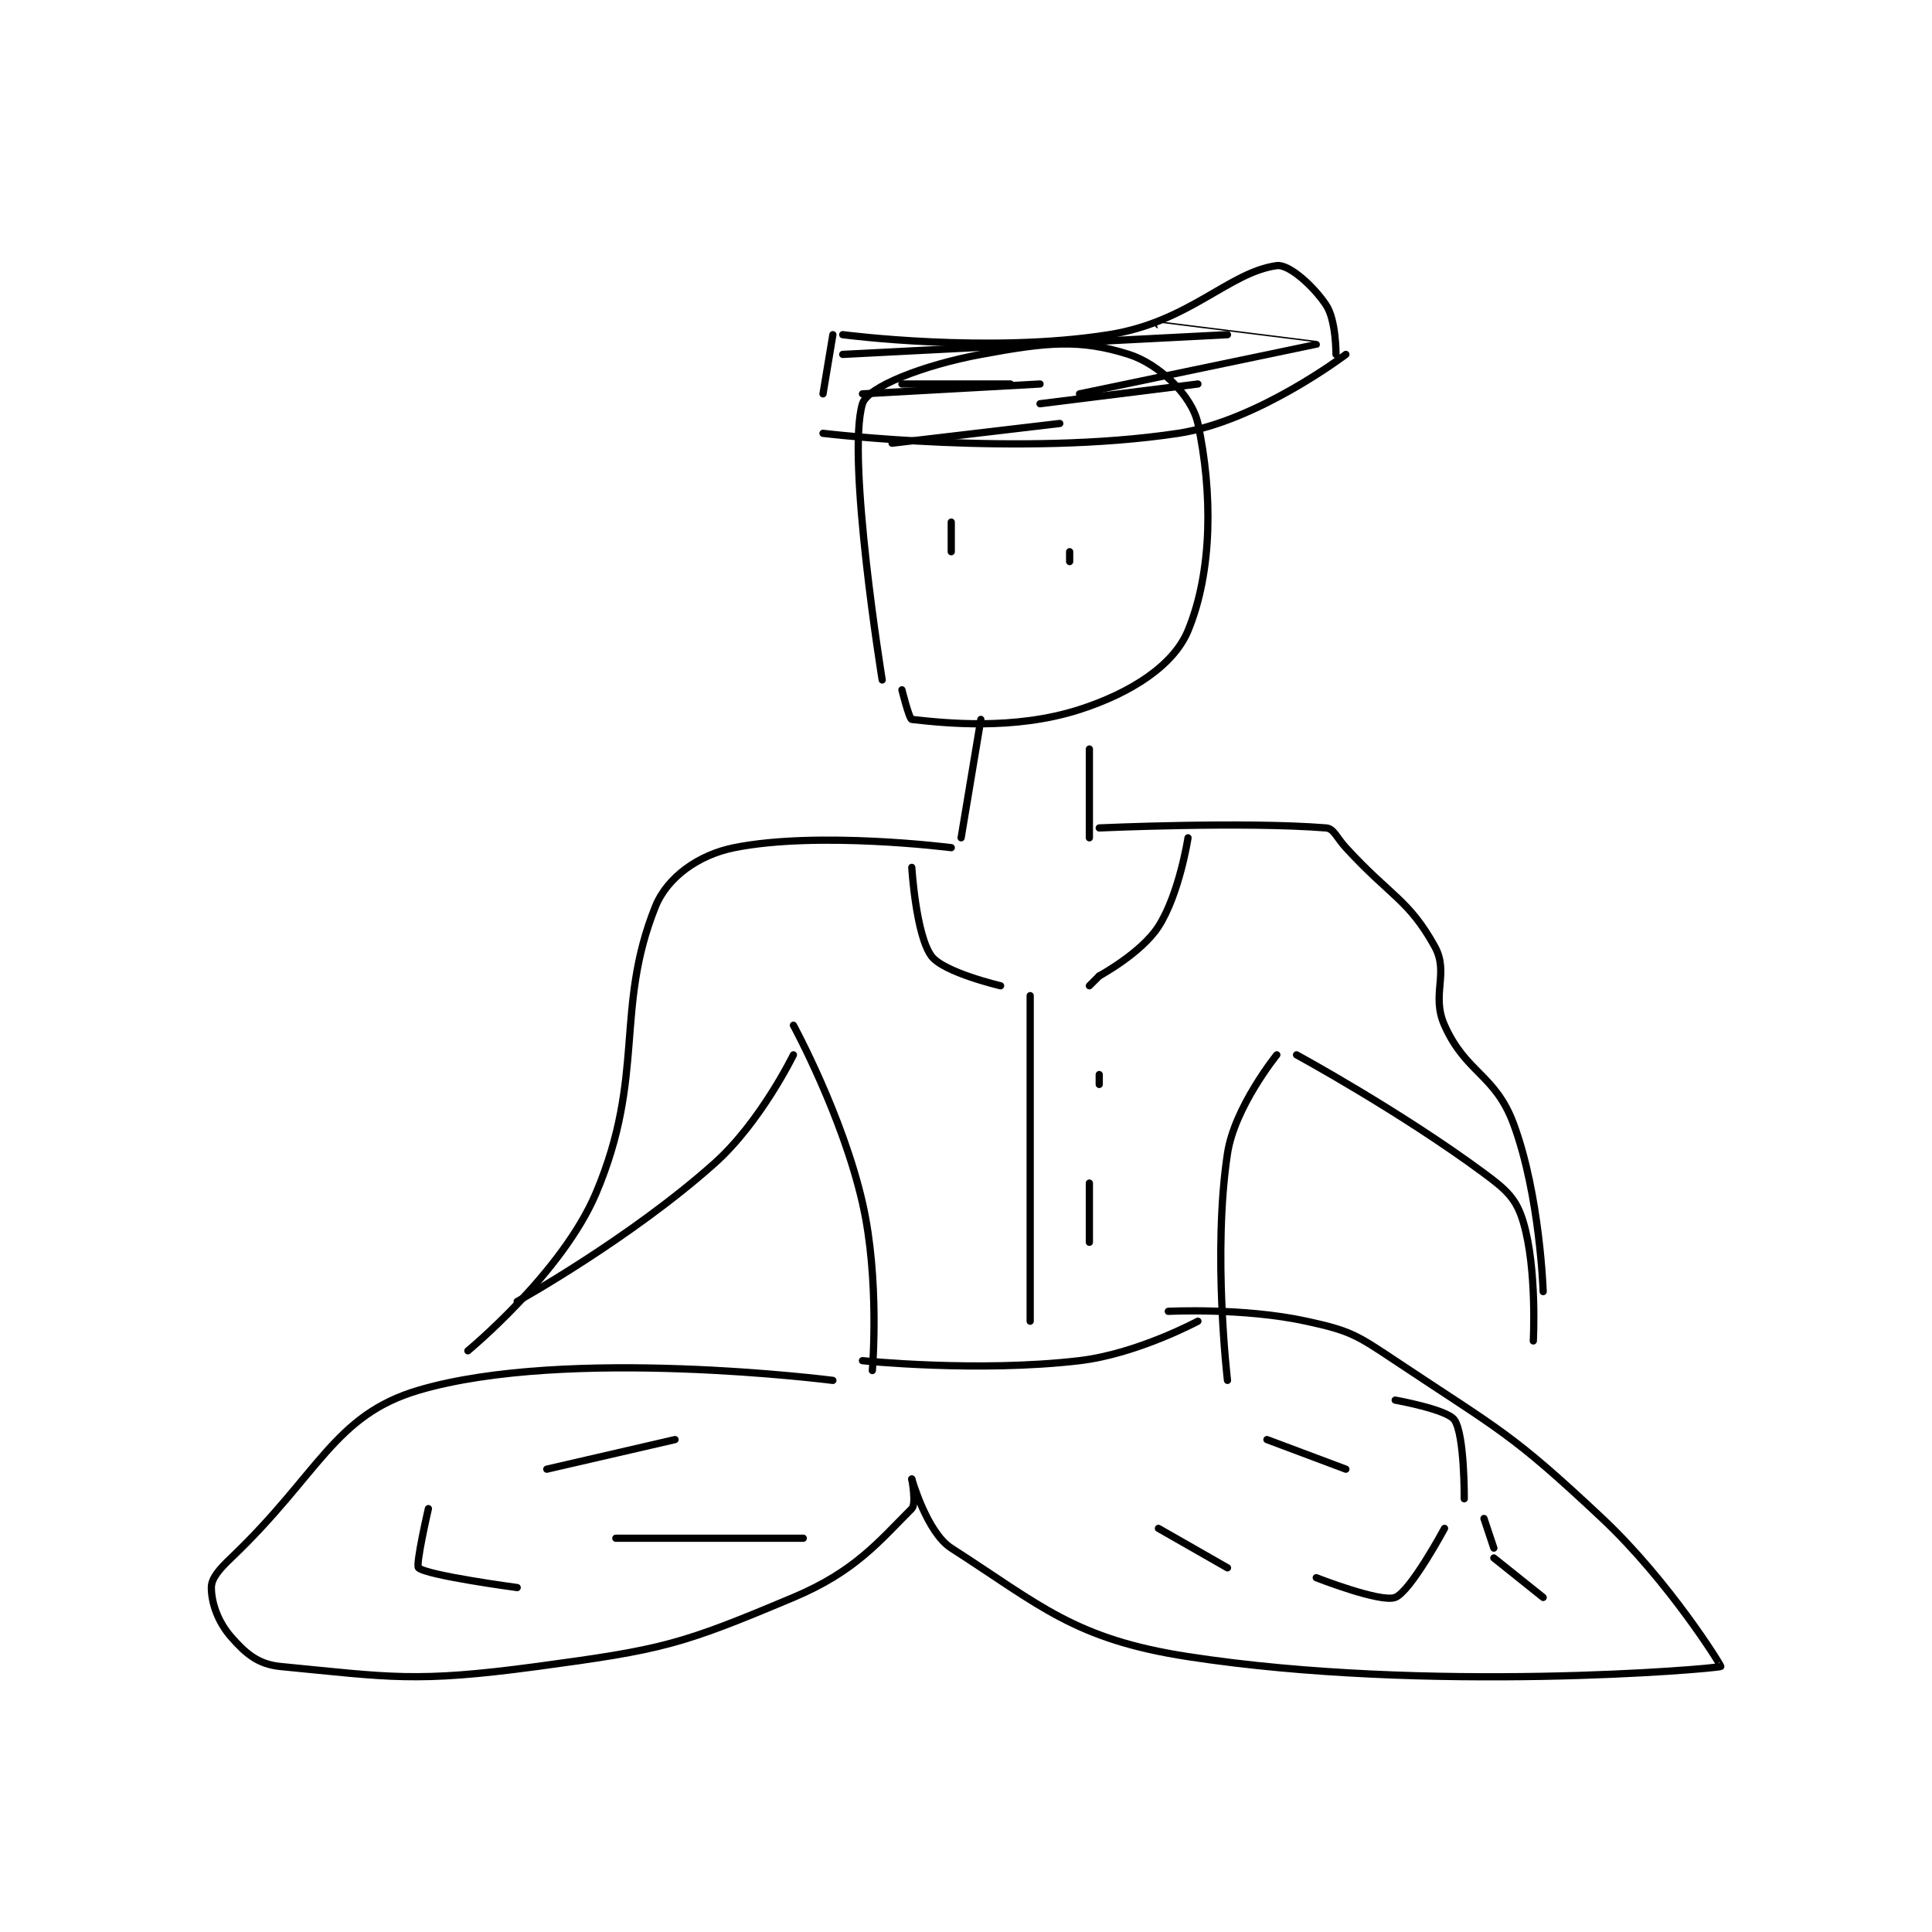 <?xml version="1.0" encoding="utf-8"?>
<!DOCTYPE svg PUBLIC "-//W3C//DTD SVG 1.1//EN" "http://www.w3.org/Graphics/SVG/1.1/DTD/svg11.dtd">
<svg viewBox="0 0 800 800" preserveAspectRatio="xMinYMin meet" xmlns="http://www.w3.org/2000/svg" version="1.1">
<g fill="none" stroke="black" stroke-linecap="round" stroke-linejoin="round" stroke-width="0.734">
<g transform="translate(87.52,109.986) scale(4.085) translate(-189,-129.417)">
<path id="0" d="M257 171.417 C257 171.417 253.349 148.864 255 143.417 C255.52 141.699 261.223 139.487 267 138.417 C273.704 137.175 277.038 136.838 282 138.417 C285.052 139.388 288.391 142.575 289 145.417 C290.489 152.367 290.5 160.375 288 166.417 C286.534 169.958 282.216 172.74 277 174.417 C270.342 176.557 263.311 175.785 260 175.417 C259.739 175.388 259 172.417 259 172.417 "/>
<path id="1" d="M267 175.417 L265 187.417 "/>
<path id="2" d="M278 178.417 L278 187.417 "/>
<path id="3" d="M264 188.417 C264 188.417 250.567 186.703 242 188.417 C238.417 189.133 235.214 191.382 234 194.417 C229.857 204.775 233.034 211.495 228 223.417 C224.57 231.541 215 239.417 215 239.417 "/>
<path id="4" d="M248 209.417 C248 209.417 244.692 216.227 240 220.417 C231.443 228.057 220 234.417 220 234.417 "/>
<path id="5" d="M248 206.417 C248 206.417 252.973 215.548 255 224.417 C256.782 232.213 256 241.417 256 241.417 "/>
<path id="6" d="M279 186.417 C279 186.417 293.675 185.751 302 186.417 C302.782 186.479 303.047 187.377 304 188.417 C308.539 193.368 310.362 193.668 313 198.417 C314.505 201.125 312.609 203.288 314 206.417 C316.159 211.274 319.137 211.386 321 216.417 C323.68 223.652 324 233.417 324 233.417 "/>
<path id="7" d="M299 209.417 C299 209.417 309.476 215.116 318 221.417 C320.354 223.156 321.3 224.037 322 226.417 C323.393 231.154 323 238.417 323 238.417 "/>
<path id="8" d="M297 209.417 C297 209.417 292.715 214.699 292 219.417 C290.472 229.503 292 242.417 292 242.417 "/>
<path id="9" d="M252 242.417 C252 242.417 225.08 238.967 210 243.417 C201.437 245.944 199.935 251.907 191 260.417 C189.767 261.591 189 262.496 189 263.417 C189 264.95 189.651 266.875 191 268.417 C192.474 270.101 193.739 271.198 196 271.417 C207.109 272.492 209.667 273.077 222 271.417 C234.78 269.696 236.57 269.229 248 264.417 C254.235 261.791 256.64 258.777 260 255.417 C260.48 254.937 260 252.417 260 252.417 "/>
<path id="10" d="M260 252.417 C260 252.417 261.529 257.829 264 259.417 C273.031 265.222 276.475 268.644 288 270.417 C312.291 274.154 341.213 271.679 342 271.417 C342.103 271.382 336.725 262.734 330 256.417 C320.714 247.693 319.668 247.529 309 240.417 C305.07 237.797 304.436 237.381 300 236.417 C293.611 235.028 286 235.417 286 235.417 "/>
<path id="11" d="M260 190.417 C260 190.417 260.419 197.309 262 199.417 C263.242 201.072 269 202.417 269 202.417 "/>
<path id="12" d="M288 187.417 C288 187.417 287.127 193.107 285 196.417 C283.276 199.099 279 201.417 279 201.417 "/>
<path id="13" d="M279 201.417 L278 202.417 "/>
<path id="14" d="M272 203.417 L272 236.417 "/>
<path id="15" d="M279 211.417 L279 212.417 "/>
<path id="16" d="M278 222.417 L278 228.417 "/>
<path id="17" d="M255 240.417 C255 240.417 266.7 241.629 277 240.417 C282.839 239.73 289 236.417 289 236.417 "/>
<path id="18" d="M236 248.417 L223 251.417 "/>
<path id="19" d="M211 255.417 C211 255.417 209.678 261.13 210 261.417 C210.876 262.196 220 263.417 220 263.417 "/>
<path id="20" d="M230 258.417 L249 258.417 "/>
<path id="21" d="M309 244.417 C309 244.417 314.254 245.351 315 246.417 C316.047 247.912 316 254.417 316 254.417 "/>
<path id="22" d="M314 257.417 C314 257.417 310.564 263.815 309 264.417 C307.53 264.982 301 262.417 301 262.417 "/>
<path id="23" d="M292 261.417 L285 257.417 "/>
<path id="24" d="M296 248.417 L304 251.417 "/>
<path id="25" d="M318 256.417 L319 259.417 "/>
<path id="26" d="M319 260.417 L324 264.417 "/>
<path id="27" d="M264 155.417 L264 158.417 "/>
<path id="28" d="M276 159.417 L276 158.417 "/>
<path id="29" d="M251 146.417 C251 146.417 271.036 148.826 287 146.417 C295.074 145.198 304 138.417 304 138.417 "/>
<path id="30" d="M251 142.417 L252 136.417 "/>
<path id="31" d="M253 136.417 C253 136.417 267.806 138.357 280 136.417 C288.18 135.115 292.146 130.078 297 129.417 C298.204 129.252 300.681 131.438 302 133.417 C303.019 134.946 303 138.417 303 138.417 "/>
<path id="32" d="M273 143.417 L289 141.417 "/>
<path id="33" d="M255 142.417 L273 141.417 "/>
<path id="34" d="M259 141.417 L270 141.417 "/>
<path id="35" d="M258 147.417 L275 145.417 "/>
<path id="36" d="M277 142.417 C277 142.417 300.994 137.422 301 137.417 C301.003 137.414 285 135.417 285 135.417 "/>
<path id="37" d="M292 136.417 L253 138.417 "/>
</g>
</g>
</svg>
